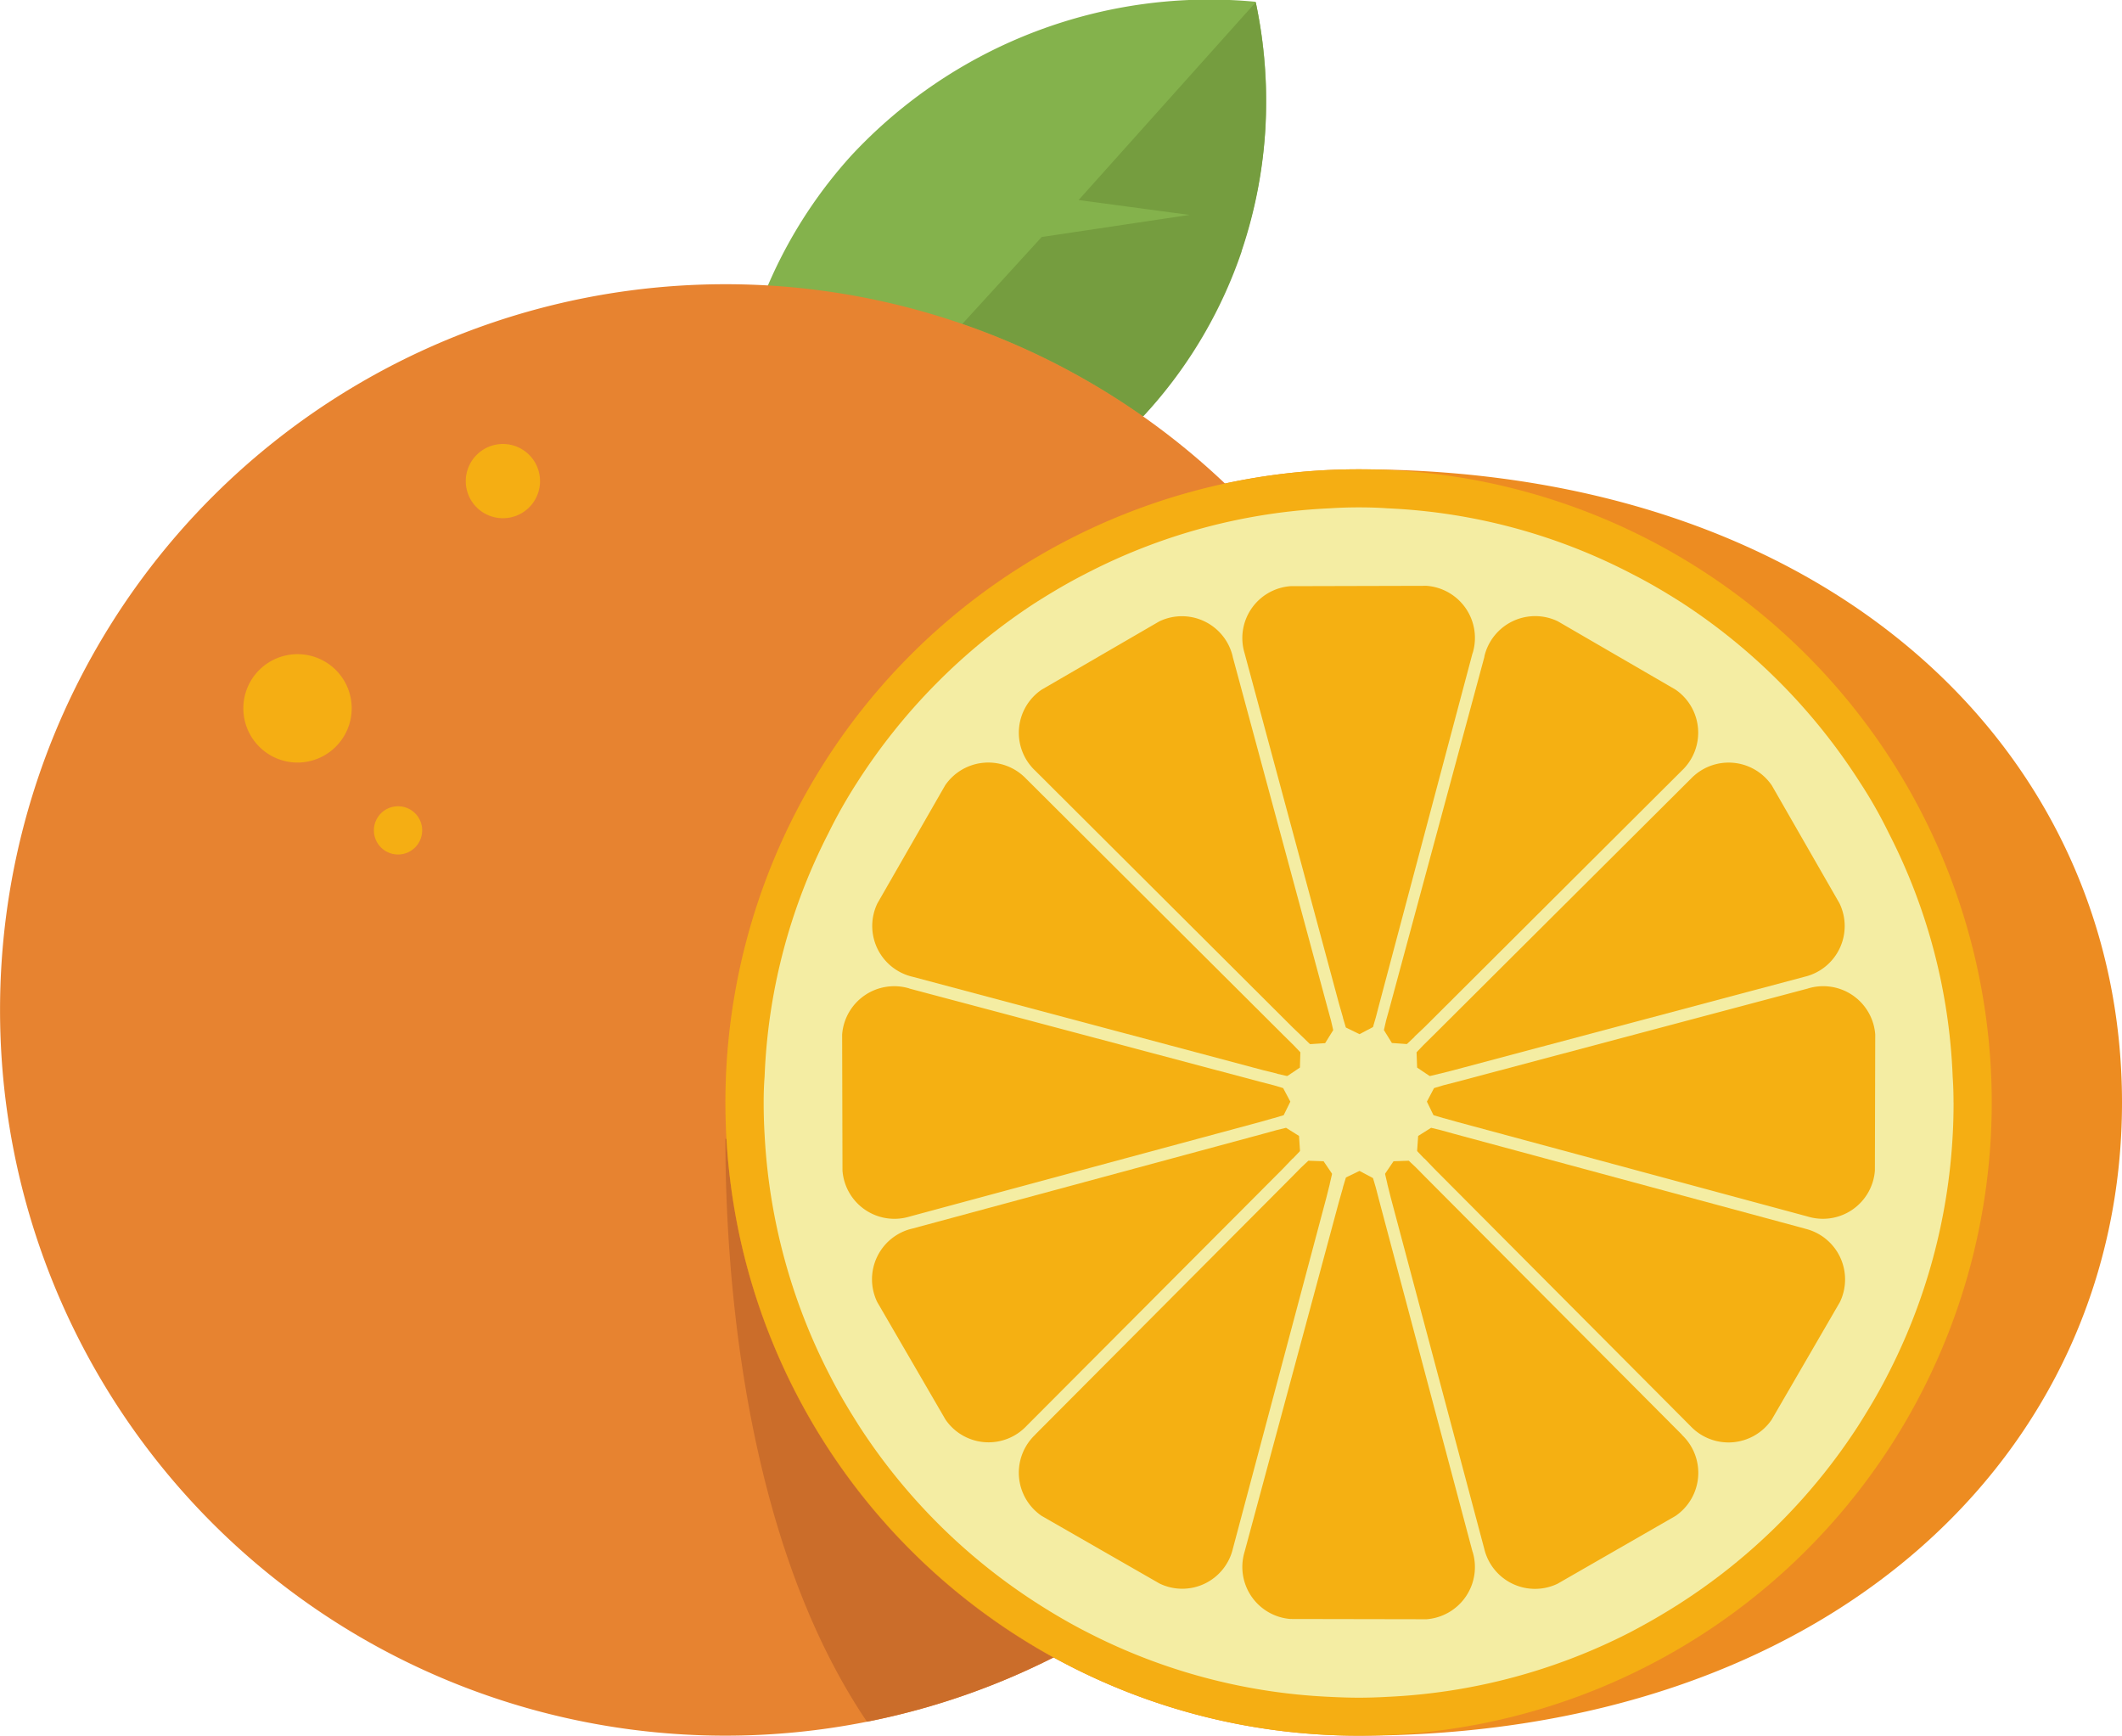 <svg xmlns="http://www.w3.org/2000/svg" width="42.748" height="34.962" viewBox="0 0 42.748 34.962">
  <g id="Groupe_2" data-name="Groupe 2" transform="translate(-162.945 256.825)">
    <path id="path4152" d="M177.862-245.4a9.86,9.86,0,0,0,8.159-3.1,9.389,9.389,0,0,0,2.219-8.289,9.849,9.849,0,0,0-8.148,3.1,9.408,9.408,0,0,0-2.229,8.284" fill="#84b24c"/>
    <path id="path4154" d="M185.976-248.45l.012-.013-.012.013m.023-.025.023-.024.048-.055-.048.055-.023.024m.1-.108a9.252,9.252,0,0,0,1.853-3.181,9.252,9.252,0,0,1-1.853,3.181m1.856-3.191.008-.023-.008.023m.483-2.568v0m0-.02a9.745,9.745,0,0,0-.2-2.421l0,0a9.832,9.832,0,0,1,.193,2.424" fill="#dbdac6"/>
    <path id="path4156" d="M185.965-248.439a14.533,14.533,0,0,0-3.635-1.86l1.6-1.752,2.976-.445-2.232-.3,3.568-3.984a9.745,9.745,0,0,1,.2,2.421.017.017,0,0,1,0,.008v.012a9.443,9.443,0,0,1-.475,2.545l-.008.023a.034.034,0,0,0,0,.009,9.252,9.252,0,0,1-1.853,3.181l-.027.029-.048.055-.023.024-.011.012-.012.013a.081.081,0,0,0-.011.011" fill="#759d3f"/>
    <path id="path4158" d="M192.176-236.478a14.546,14.546,0,0,1-2.249,7.792,14.591,14.591,0,0,1-9.516,6.541,14.549,14.549,0,0,1-2.852.281,14.609,14.609,0,0,1-14.613-14.615A14.612,14.612,0,0,1,177.558-251.1a14.613,14.613,0,0,1,14.617,14.617" fill="#e78330"/>
    <path id="path4160" d="M205.693-234.617c0,7.047-5.861,12.753-15.379,12.753a12.75,12.75,0,0,1-12.755-12.753,12.752,12.752,0,0,1,12.755-12.755c9.517,0,15.379,5.711,15.379,12.755" fill="#ed8c21"/>
    <path id="path4162" d="M180.41-222.145c-2.541-3.761-2.852-9.243-2.852-11.745l.023.009a12.748,12.748,0,0,0,6.585,10.443,14.541,14.541,0,0,1-3.756,1.293h0" fill="#cb6d2a"/>
    <path id="path4164" d="M184.166-223.438h0a12.748,12.748,0,0,1-6.585-10.443l12.345,5.195a14.646,14.646,0,0,1-5.76,5.248" fill="#d37421"/>
    <path id="path4166" d="M203.069-234.617a12.75,12.75,0,0,1-12.755,12.753,12.75,12.75,0,0,1-12.755-12.753,12.752,12.752,0,0,1,12.755-12.755,12.753,12.753,0,0,1,12.755,12.755" fill="#f5ae13"/>
    <path id="path4168" d="M202.3-234.619c0,.216-.005.433-.017.647a11.923,11.923,0,0,1-1.335,4.888c-.181.351-.379.681-.588,1.008a12,12,0,0,1-3.583,3.555c-.325.208-.657.4-1.008.583a11.892,11.892,0,0,1-4.875,1.292c-.193.011-.385.017-.577.017s-.391-.007-.588-.017a11.816,11.816,0,0,1-4.864-1.292c-.349-.177-.688-.375-1.013-.583a11.953,11.953,0,0,1-3.583-3.555c-.209-.327-.408-.657-.588-1.008a11.9,11.9,0,0,1-1.333-4.888c-.013-.213-.019-.431-.019-.647,0-.175.005-.344.019-.517a11.693,11.693,0,0,1,1.287-4.909,10,10,0,0,1,.575-1.016,12.088,12.088,0,0,1,3.584-3.617c.327-.208.659-.405,1.008-.583a11.81,11.81,0,0,1,4.928-1.325c.2-.013.391-.019.588-.019s.384.005.577.019a11.755,11.755,0,0,1,4.933,1.325c.349.177.681.375,1.008.583a12.063,12.063,0,0,1,3.581,3.617,9.313,9.313,0,0,1,.577,1.016,11.735,11.735,0,0,1,1.288,4.909c.012.173.017.343.017.517" fill="#f4eda3"/>
    <path id="path4170" d="M192.61-243.669l-1.881,7.076-.069.265-.056.191-.272.143-.272-.133-.005-.009-.057-.191v-.008l-.076-.263-1.905-7.071a1.048,1.048,0,0,1,.927-1.349l2.74-.007a1.052,1.052,0,0,1,.928,1.356" fill="#f5b012"/>
    <path id="path4172" d="M192.61-225.567l-1.881-7.075-.069-.265-.056-.188-.272-.145-.272.132-.005.013-.057.188v.007l-.076.267-1.905,7.067a1.051,1.051,0,0,0,.927,1.352l2.74.005a1.054,1.054,0,0,0,.928-1.357" fill="#f5b012"/>
    <path id="path4174" d="M187.777-243.6l1.909,7.068.072.263.045.193-.163.263-.3.02-.012-.007-.143-.139,0,0-.2-.192-5.184-5.169a1.049,1.049,0,0,1,.128-1.633l2.369-1.375a1.051,1.051,0,0,1,1.481.711" fill="#f5b012"/>
    <path id="path4176" d="M196.828-227.926l-5.167-5.188-.192-.195-.144-.136-.307.011-.169.249v.013l.045.193,0,.005.067.268,1.884,7.075a1.051,1.051,0,0,0,1.477.707l2.375-1.365a1.051,1.051,0,0,0,.127-1.637" fill="#f5b012"/>
    <path id="path4178" d="M183.625-241.131l5.185,5.167.195.192.136.143-.009.308-.252.169h-.013l-.192-.044-.007-.005-.267-.065-7.075-1.885a1.05,1.05,0,0,1-.705-1.479l1.364-2.376a1.053,1.053,0,0,1,1.64-.124" fill="#f5b012"/>
    <path id="path4180" d="M199.3-232.079l-7.068-1.909-.264-.073-.193-.047-.261.164-.021.3.008.013.136.143.005,0,.192.2L197-228.1a1.054,1.054,0,0,0,1.635-.128l1.375-2.369a1.051,1.051,0,0,0-.711-1.481" fill="#f5b012"/>
    <path id="path4182" d="M181.264-236.913l7.075,1.88.264.068.191.057.145.273-.133.271-.012.005-.189.057H188.6l-.264.075-7.068,1.907a1.049,1.049,0,0,1-1.351-.927l-.007-2.74a1.052,1.052,0,0,1,1.357-.927" fill="#f5b012"/>
    <path id="path4184" d="M199.363-236.913l-7.073,1.88-.265.068-.191.057-.144.273.132.271.012.005.191.057h.005l.267.075,7.067,1.907a1.05,1.05,0,0,0,1.351-.927l.007-2.74a1.051,1.051,0,0,0-1.357-.927" fill="#f5b012"/>
    <path id="path4186" d="M181.328-232.079l7.068-1.909.264-.073.193-.047.261.164.02.3-.008.013-.136.143-.005,0-.191.2-5.169,5.185a1.051,1.051,0,0,1-1.633-.128l-1.375-2.367a1.049,1.049,0,0,1,.711-1.481" fill="#f5b012"/>
    <path id="path4188" d="M197-241.131l-5.187,5.167-.195.192-.136.143.011.308.251.169h.013l.193-.047.005,0,.267-.068,7.075-1.883a1.05,1.05,0,0,0,.705-1.479l-1.364-2.376a1.052,1.052,0,0,0-1.639-.124" fill="#f5b012"/>
    <path id="path4190" d="M183.8-227.929l5.165-5.185.192-.195.145-.136.307.011.169.249v.013l-.045.193,0,.005-.067.268-1.884,7.073a1.048,1.048,0,0,1-1.477.705l-2.376-1.363a1.052,1.052,0,0,1-.124-1.64" fill="#f5b012"/>
    <path id="path4192" d="M192.85-243.6l-1.909,7.068-.073.263-.044.193.161.26.3.021.011-.008.144-.136,0-.005.2-.189,5.185-5.169a1.051,1.051,0,0,0-.128-1.633l-2.369-1.375a1.051,1.051,0,0,0-1.481.711" fill="#f5b012"/>
    <path id="path4194" d="M170.03-242.557a1.093,1.093,0,0,1-1.091,1.092,1.093,1.093,0,0,1-1.092-1.092,1.091,1.091,0,0,1,1.092-1.091,1.09,1.09,0,0,1,1.091,1.091" fill="#f5ae13"/>
    <path id="path4196" d="M171.45-240.1a.487.487,0,0,1-.485.487.487.487,0,0,1-.488-.487.485.485,0,0,1,.488-.484.484.484,0,0,1,.485.484" fill="#f5ae13"/>
    <path id="path4198" d="M173.824-247.134a.746.746,0,0,1-.747.747.747.747,0,0,1-.749-.747.749.749,0,0,1,.749-.748.748.748,0,0,1,.747.748" fill="#f5ae13"/>
  </g>
</svg>
